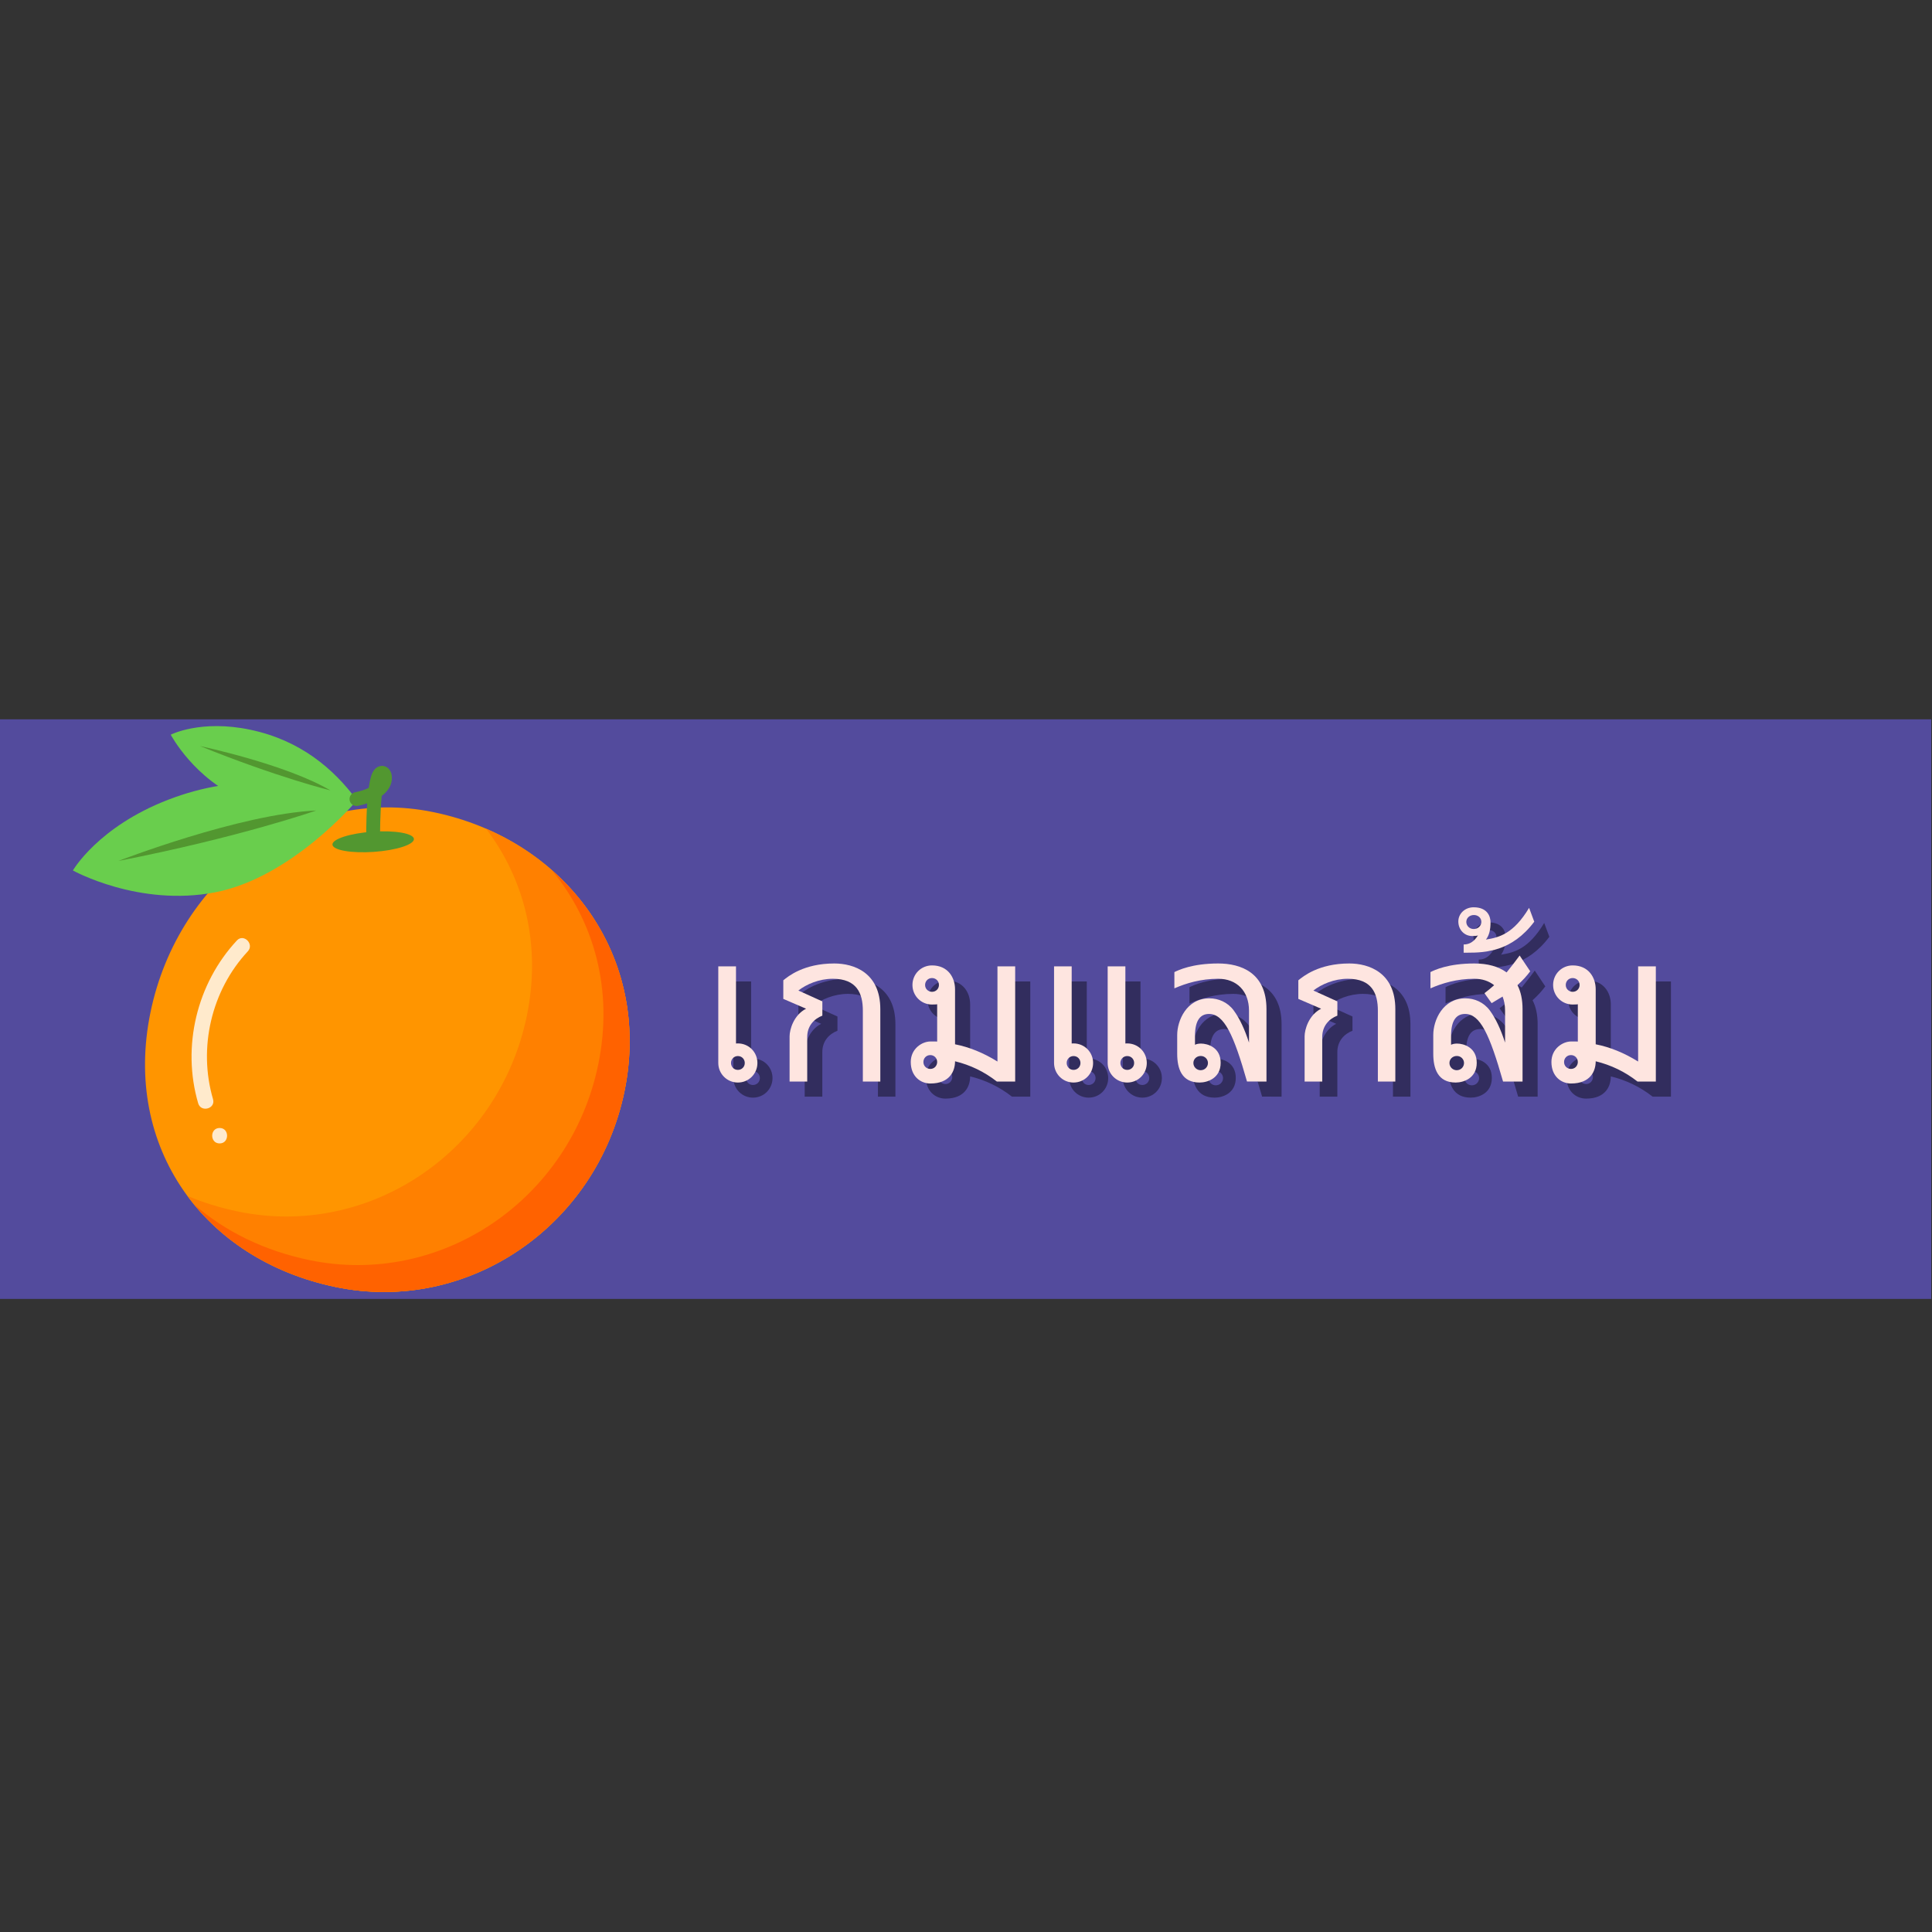 <svg xmlns="http://www.w3.org/2000/svg" xmlns:xlink="http://www.w3.org/1999/xlink" width="500" zoomAndPan="magnify" viewBox="0 0 375 375" height="500" preserveAspectRatio="xMidYMid meet" version="1.0"><rect x="0" y="0" width="375" height="375" fill="#333333" stroke="none"/><defs><g/><clipPath id="b62723bdf8"><path d="M 0 139.621 L 375 139.621 L 375 252.121 L 0 252.121 Z M 0 139.621 " clip-rule="nonzero"/></clipPath><clipPath id="4d7ae126cc"><path d="M 14.133 151 L 70 151 L 70 174 L 14.133 174 Z M 14.133 151 " clip-rule="nonzero"/></clipPath></defs><g clip-path="url(#b62723bdf8)"><path fill="#534b9d" d="M 0 139.621 L 374.852 139.621 L 374.852 252.121 L 0 252.121 Z M 0 139.621 " fill-opacity="1" fill-rule="nonzero"/></g><g fill="#000000" fill-opacity="0.4"><g transform="translate(138.319, 212.863)"><g><path d="M 11.625 -3.609 C 11.625 -5.734 9.938 -7.406 7.828 -7.406 C 7.703 -7.406 7.578 -7.406 7.469 -7.391 L 7.469 -22.359 L 4.031 -22.359 L 4.031 -3.609 C 4.031 -1.5 5.734 0.188 7.828 0.188 C 9.953 0.188 11.625 -1.5 11.625 -3.609 Z M 7.828 -2.266 C 7.031 -2.266 6.5 -2.906 6.5 -3.609 C 6.5 -4.406 7.125 -4.953 7.828 -4.953 C 8.641 -4.953 9.172 -4.312 9.172 -3.609 C 9.172 -2.812 8.547 -2.266 7.828 -2.266 Z M 7.828 -2.266 "/></g></g></g><g fill="#000000" fill-opacity="0.4"><g transform="translate(152.471, 212.863)"><g><path d="M 2.5 -19.656 L 2.5 -16.047 L 6.922 -14.141 C 4.5 -12.906 3.719 -10.078 3.719 -8.781 L 3.719 0 L 7.141 0 L 7.141 -8.656 C 7.141 -10.781 8.453 -12.172 10.078 -12.797 L 10.078 -15.562 L 5.422 -17.672 C 7 -18.891 9.438 -19.953 12.109 -19.953 C 16.766 -19.953 17.938 -17.125 17.938 -13.766 L 17.938 0 L 21.328 0 L 21.328 -14.062 C 21.328 -21.156 16.203 -22.922 12.391 -22.922 C 6.453 -22.922 3.422 -20.406 2.5 -19.656 Z M 2.5 -19.656 "/></g></g></g><g fill="#000000" fill-opacity="0.4"><g transform="translate(177.788, 212.863)"><g><path d="M 6.047 -22.547 C 3.938 -22.547 2.25 -20.875 2.25 -18.75 C 2.25 -16.656 3.922 -14.953 6.047 -14.953 C 6.703 -14.953 7.031 -14.984 7.047 -15.016 L 7.047 -7.766 C 7.047 -7.781 6.609 -7.781 5.719 -7.781 C 4.156 -7.781 1.922 -6.422 1.922 -3.797 C 1.922 -1.031 3.797 0.375 5.719 0.375 C 9.531 0.375 10.516 -2.062 10.516 -3.938 C 13.469 -3.219 16.188 -1.922 18.641 0 L 22.188 0 L 22.188 -22.359 L 18.75 -22.359 L 18.75 -3.891 C 16.016 -5.578 13.266 -6.703 10.516 -7.234 L 10.516 -17.922 C 10.516 -20.188 9.141 -22.547 6.047 -22.547 Z M 5.719 -5.141 C 6.422 -5.141 7.047 -4.594 7.047 -3.797 C 7.047 -3.094 6.516 -2.453 5.719 -2.453 C 5 -2.453 4.375 -3 4.375 -3.797 C 4.375 -4.5 4.906 -5.141 5.719 -5.141 Z M 6.047 -20.094 C 6.75 -20.094 7.391 -19.562 7.391 -18.75 C 7.391 -18.047 6.844 -17.422 6.047 -17.422 C 5.344 -17.422 4.703 -17.953 4.703 -18.75 C 4.703 -19.469 5.25 -20.094 6.047 -20.094 Z M 6.047 -20.094 "/></g></g></g><g fill="#000000" fill-opacity="0.4"><g transform="translate(203.663, 212.863)"><g><path d="M 21.859 -3.609 C 21.859 -5.734 20.172 -7.406 18.062 -7.406 C 17.938 -7.406 17.812 -7.406 17.703 -7.391 L 17.703 -22.359 L 14.266 -22.359 L 14.266 -3.609 C 14.266 -1.5 15.969 0.188 18.062 0.188 C 20.188 0.188 21.859 -1.5 21.859 -3.609 Z M 18.062 -2.266 C 17.266 -2.266 16.734 -2.906 16.734 -3.609 C 16.734 -4.406 17.359 -4.953 18.062 -4.953 C 18.875 -4.953 19.406 -4.312 19.406 -3.609 C 19.406 -2.812 18.781 -2.266 18.062 -2.266 Z M 11.438 -3.609 C 11.438 -5.734 9.75 -7.406 7.641 -7.406 C 7.516 -7.406 7.391 -7.406 7.281 -7.391 L 7.281 -22.359 L 3.859 -22.359 L 3.859 -3.609 C 3.859 -1.5 5.547 0.188 7.641 0.188 C 9.766 0.188 11.438 -1.5 11.438 -3.609 Z M 7.641 -2.266 C 6.844 -2.266 6.312 -2.906 6.312 -3.609 C 6.312 -4.406 6.938 -4.953 7.641 -4.953 C 8.453 -4.953 8.984 -4.312 8.984 -3.609 C 8.984 -2.812 8.359 -2.266 7.641 -2.266 Z M 7.641 -2.266 "/></g></g></g><g fill="#000000" fill-opacity="0.4"><g transform="translate(228.05, 212.863)"><g><path d="M 3.375 -9.047 L 3.375 -5.391 C 3.375 -2.516 4.25 0.188 7.719 0.188 C 9.266 0.188 11.812 -0.656 11.812 -3.641 C 11.812 -6.625 9.297 -7.375 7.984 -7.375 C 7.531 -7.375 7.125 -7.297 6.828 -7.141 L 6.828 -8.875 C 6.828 -12 7.953 -13.125 9.547 -13.125 C 12.484 -13.125 14.344 -9.078 16.922 -0.016 L 20.703 0 L 20.703 -14.062 C 20.703 -21.156 15.703 -22.922 11.344 -22.922 C 6.234 -22.922 3.578 -21.609 2.828 -21.25 L 2.828 -18.094 C 5.078 -19.078 7.953 -19.953 11.344 -19.953 C 14.922 -19.953 17.312 -17.562 17.312 -13.766 L 17.312 -7.562 C 16.469 -10.172 15.484 -12.266 14.344 -13.812 C 13.172 -15.406 11.375 -16.156 9.625 -16.156 C 5.141 -16.156 3.375 -11.766 3.375 -9.047 Z M 9.344 -3.609 C 9.344 -2.859 8.75 -2.203 7.922 -2.203 C 7.188 -2.203 6.516 -2.797 6.516 -3.609 C 6.516 -4.359 7.125 -4.969 7.953 -4.969 C 8.75 -4.969 9.344 -4.328 9.344 -3.609 Z M 9.344 -3.609 "/></g></g></g><g fill="#000000" fill-opacity="0.4"><g transform="translate(252.436, 212.863)"><g><path d="M 2.5 -19.656 L 2.5 -16.047 L 6.922 -14.141 C 4.5 -12.906 3.719 -10.078 3.719 -8.781 L 3.719 0 L 7.141 0 L 7.141 -8.656 C 7.141 -10.781 8.453 -12.172 10.078 -12.797 L 10.078 -15.562 L 5.422 -17.672 C 7 -18.891 9.438 -19.953 12.109 -19.953 C 16.766 -19.953 17.938 -17.125 17.938 -13.766 L 17.938 0 L 21.328 0 L 21.328 -14.062 C 21.328 -21.156 16.203 -22.922 12.391 -22.922 C 6.453 -22.922 3.422 -20.406 2.5 -19.656 Z M 2.5 -19.656 "/></g></g></g><g fill="#000000" fill-opacity="0.4"><g transform="translate(277.753, 212.863)"><g><path d="M 3.375 -9.047 L 3.375 -5.391 C 3.375 -2.531 4.25 0.188 7.719 0.188 C 9.266 0.188 11.812 -0.656 11.812 -3.641 C 11.812 -6.625 9.281 -7.375 8 -7.375 C 7.531 -7.375 7.125 -7.297 6.828 -7.141 L 6.828 -8.875 C 6.828 -12.016 7.953 -13.125 9.547 -13.125 C 12.484 -13.125 14.312 -9.156 16.922 0 L 20.703 0 L 20.703 -14.062 C 20.703 -15.891 20.375 -17.438 19.719 -18.719 C 20.672 -19.578 21.5 -20.469 22.188 -21.406 L 20.141 -24.469 C 19.266 -23.281 18.422 -22.188 17.609 -21.188 C 16.016 -22.344 13.938 -22.922 11.344 -22.922 C 6.234 -22.922 3.578 -21.625 2.828 -21.25 L 2.828 -18.094 C 5.078 -19.078 7.953 -19.953 11.344 -19.953 C 12.891 -19.953 14.172 -19.516 15.188 -18.703 C 14.562 -18.141 13.938 -17.625 13.312 -17.156 L 14.703 -15.219 L 16.828 -16.5 C 17.141 -15.703 17.312 -14.797 17.312 -13.766 L 17.312 -7.562 C 16.469 -10.172 15.484 -12.266 14.344 -13.812 C 13.156 -15.406 11.375 -16.156 9.609 -16.156 C 5.234 -16.156 3.375 -11.922 3.375 -9.047 Z M 9.344 -3.609 C 9.344 -2.859 8.75 -2.203 7.922 -2.203 C 7.188 -2.203 6.516 -2.797 6.516 -3.609 C 6.516 -4.359 7.125 -4.969 7.953 -4.969 C 8.75 -4.969 9.344 -4.328 9.344 -3.609 Z M 9.344 -3.609 "/></g></g></g><g fill="#000000" fill-opacity="0.4"><g transform="translate(301.759, 212.863)"><g><path d="M -10.406 -27.562 C -9.781 -28.375 -9.516 -29.469 -9.516 -30.906 C -9.516 -32.062 -10.125 -33.828 -12.797 -33.828 C -14.484 -33.828 -15.766 -32.594 -15.766 -31.078 C -15.766 -29.438 -14.562 -28.25 -13.094 -28.25 C -12.547 -28.25 -12.125 -28.281 -11.953 -28.375 C -12.281 -27.906 -13.031 -26.609 -14.734 -26.609 L -14.734 -25.016 L -13.938 -25.016 C -10.547 -25.016 -5.375 -25.234 -1.031 -31.031 L -2.031 -33.719 C -5.078 -28.641 -7.875 -27.969 -10.406 -27.562 Z M -14.219 -30.984 C -14.219 -31.766 -13.562 -32.328 -12.734 -32.328 C -11.969 -32.328 -11.297 -31.797 -11.297 -30.984 C -11.297 -30.234 -11.953 -29.609 -12.781 -29.609 C -13.609 -29.609 -14.219 -30.25 -14.219 -30.984 Z M -14.219 -30.984 "/></g></g></g><g fill="#000000" fill-opacity="0.4"><g transform="translate(302.14, 212.863)"><g><path d="M 6.047 -22.547 C 3.938 -22.547 2.25 -20.875 2.25 -18.75 C 2.25 -16.656 3.922 -14.953 6.047 -14.953 C 6.703 -14.953 7.031 -14.984 7.047 -15.016 L 7.047 -7.766 C 7.047 -7.781 6.609 -7.781 5.719 -7.781 C 4.156 -7.781 1.922 -6.422 1.922 -3.797 C 1.922 -1.031 3.797 0.375 5.719 0.375 C 9.531 0.375 10.516 -2.062 10.516 -3.938 C 13.469 -3.219 16.188 -1.922 18.641 0 L 22.188 0 L 22.188 -22.359 L 18.75 -22.359 L 18.75 -3.891 C 16.016 -5.578 13.266 -6.703 10.516 -7.234 L 10.516 -17.922 C 10.516 -20.188 9.141 -22.547 6.047 -22.547 Z M 5.719 -5.141 C 6.422 -5.141 7.047 -4.594 7.047 -3.797 C 7.047 -3.094 6.516 -2.453 5.719 -2.453 C 5 -2.453 4.375 -3 4.375 -3.797 C 4.375 -4.5 4.906 -5.141 5.719 -5.141 Z M 6.047 -20.094 C 6.75 -20.094 7.391 -19.562 7.391 -18.75 C 7.391 -18.047 6.844 -17.422 6.047 -17.422 C 5.344 -17.422 4.703 -17.953 4.703 -18.75 C 4.703 -19.469 5.25 -20.094 6.047 -20.094 Z M 6.047 -20.094 "/></g></g></g><g fill="#fee5e0" fill-opacity="1"><g transform="translate(135.388, 209.932)"><g><path d="M 11.625 -3.609 C 11.625 -5.734 9.938 -7.406 7.828 -7.406 C 7.703 -7.406 7.578 -7.406 7.469 -7.391 L 7.469 -22.359 L 4.031 -22.359 L 4.031 -3.609 C 4.031 -1.5 5.734 0.188 7.828 0.188 C 9.953 0.188 11.625 -1.5 11.625 -3.609 Z M 7.828 -2.266 C 7.031 -2.266 6.5 -2.906 6.5 -3.609 C 6.5 -4.406 7.125 -4.953 7.828 -4.953 C 8.641 -4.953 9.172 -4.312 9.172 -3.609 C 9.172 -2.812 8.547 -2.266 7.828 -2.266 Z M 7.828 -2.266 "/></g></g></g><g fill="#fee5e0" fill-opacity="1"><g transform="translate(149.54, 209.932)"><g><path d="M 2.5 -19.656 L 2.5 -16.047 L 6.922 -14.141 C 4.5 -12.906 3.719 -10.078 3.719 -8.781 L 3.719 0 L 7.141 0 L 7.141 -8.656 C 7.141 -10.781 8.453 -12.172 10.078 -12.797 L 10.078 -15.562 L 5.422 -17.672 C 7 -18.891 9.438 -19.953 12.109 -19.953 C 16.766 -19.953 17.938 -17.125 17.938 -13.766 L 17.938 0 L 21.328 0 L 21.328 -14.062 C 21.328 -21.156 16.203 -22.922 12.391 -22.922 C 6.453 -22.922 3.422 -20.406 2.5 -19.656 Z M 2.5 -19.656 "/></g></g></g><g fill="#fee5e0" fill-opacity="1"><g transform="translate(174.857, 209.932)"><g><path d="M 6.047 -22.547 C 3.938 -22.547 2.25 -20.875 2.25 -18.75 C 2.25 -16.656 3.922 -14.953 6.047 -14.953 C 6.703 -14.953 7.031 -14.984 7.047 -15.016 L 7.047 -7.766 C 7.047 -7.781 6.609 -7.781 5.719 -7.781 C 4.156 -7.781 1.922 -6.422 1.922 -3.797 C 1.922 -1.031 3.797 0.375 5.719 0.375 C 9.531 0.375 10.516 -2.062 10.516 -3.938 C 13.469 -3.219 16.188 -1.922 18.641 0 L 22.188 0 L 22.188 -22.359 L 18.75 -22.359 L 18.75 -3.891 C 16.016 -5.578 13.266 -6.703 10.516 -7.234 L 10.516 -17.922 C 10.516 -20.188 9.141 -22.547 6.047 -22.547 Z M 5.719 -5.141 C 6.422 -5.141 7.047 -4.594 7.047 -3.797 C 7.047 -3.094 6.516 -2.453 5.719 -2.453 C 5 -2.453 4.375 -3 4.375 -3.797 C 4.375 -4.5 4.906 -5.141 5.719 -5.141 Z M 6.047 -20.094 C 6.75 -20.094 7.391 -19.562 7.391 -18.75 C 7.391 -18.047 6.844 -17.422 6.047 -17.422 C 5.344 -17.422 4.703 -17.953 4.703 -18.75 C 4.703 -19.469 5.25 -20.094 6.047 -20.094 Z M 6.047 -20.094 "/></g></g></g><g fill="#fee5e0" fill-opacity="1"><g transform="translate(200.732, 209.932)"><g><path d="M 21.859 -3.609 C 21.859 -5.734 20.172 -7.406 18.062 -7.406 C 17.938 -7.406 17.812 -7.406 17.703 -7.391 L 17.703 -22.359 L 14.266 -22.359 L 14.266 -3.609 C 14.266 -1.5 15.969 0.188 18.062 0.188 C 20.188 0.188 21.859 -1.5 21.859 -3.609 Z M 18.062 -2.266 C 17.266 -2.266 16.734 -2.906 16.734 -3.609 C 16.734 -4.406 17.359 -4.953 18.062 -4.953 C 18.875 -4.953 19.406 -4.312 19.406 -3.609 C 19.406 -2.812 18.781 -2.266 18.062 -2.266 Z M 11.438 -3.609 C 11.438 -5.734 9.75 -7.406 7.641 -7.406 C 7.516 -7.406 7.391 -7.406 7.281 -7.391 L 7.281 -22.359 L 3.859 -22.359 L 3.859 -3.609 C 3.859 -1.5 5.547 0.188 7.641 0.188 C 9.766 0.188 11.438 -1.5 11.438 -3.609 Z M 7.641 -2.266 C 6.844 -2.266 6.312 -2.906 6.312 -3.609 C 6.312 -4.406 6.938 -4.953 7.641 -4.953 C 8.453 -4.953 8.984 -4.312 8.984 -3.609 C 8.984 -2.812 8.359 -2.266 7.641 -2.266 Z M 7.641 -2.266 "/></g></g></g><g fill="#fee5e0" fill-opacity="1"><g transform="translate(225.119, 209.932)"><g><path d="M 3.375 -9.047 L 3.375 -5.391 C 3.375 -2.516 4.25 0.188 7.719 0.188 C 9.266 0.188 11.812 -0.656 11.812 -3.641 C 11.812 -6.625 9.297 -7.375 7.984 -7.375 C 7.531 -7.375 7.125 -7.297 6.828 -7.141 L 6.828 -8.875 C 6.828 -12 7.953 -13.125 9.547 -13.125 C 12.484 -13.125 14.344 -9.078 16.922 -0.016 L 20.703 0 L 20.703 -14.062 C 20.703 -21.156 15.703 -22.922 11.344 -22.922 C 6.234 -22.922 3.578 -21.609 2.828 -21.25 L 2.828 -18.094 C 5.078 -19.078 7.953 -19.953 11.344 -19.953 C 14.922 -19.953 17.312 -17.562 17.312 -13.766 L 17.312 -7.562 C 16.469 -10.172 15.484 -12.266 14.344 -13.812 C 13.172 -15.406 11.375 -16.156 9.625 -16.156 C 5.141 -16.156 3.375 -11.766 3.375 -9.047 Z M 9.344 -3.609 C 9.344 -2.859 8.75 -2.203 7.922 -2.203 C 7.188 -2.203 6.516 -2.797 6.516 -3.609 C 6.516 -4.359 7.125 -4.969 7.953 -4.969 C 8.75 -4.969 9.344 -4.328 9.344 -3.609 Z M 9.344 -3.609 "/></g></g></g><g fill="#fee5e0" fill-opacity="1"><g transform="translate(249.505, 209.932)"><g><path d="M 2.5 -19.656 L 2.5 -16.047 L 6.922 -14.141 C 4.5 -12.906 3.719 -10.078 3.719 -8.781 L 3.719 0 L 7.141 0 L 7.141 -8.656 C 7.141 -10.781 8.453 -12.172 10.078 -12.797 L 10.078 -15.562 L 5.422 -17.672 C 7 -18.891 9.438 -19.953 12.109 -19.953 C 16.766 -19.953 17.938 -17.125 17.938 -13.766 L 17.938 0 L 21.328 0 L 21.328 -14.062 C 21.328 -21.156 16.203 -22.922 12.391 -22.922 C 6.453 -22.922 3.422 -20.406 2.5 -19.656 Z M 2.5 -19.656 "/></g></g></g><g fill="#fee5e0" fill-opacity="1"><g transform="translate(274.822, 209.932)"><g><path d="M 3.375 -9.047 L 3.375 -5.391 C 3.375 -2.531 4.25 0.188 7.719 0.188 C 9.266 0.188 11.812 -0.656 11.812 -3.641 C 11.812 -6.625 9.281 -7.375 8 -7.375 C 7.531 -7.375 7.125 -7.297 6.828 -7.141 L 6.828 -8.875 C 6.828 -12.016 7.953 -13.125 9.547 -13.125 C 12.484 -13.125 14.312 -9.156 16.922 0 L 20.703 0 L 20.703 -14.062 C 20.703 -15.891 20.375 -17.438 19.719 -18.719 C 20.672 -19.578 21.5 -20.469 22.188 -21.406 L 20.141 -24.469 C 19.266 -23.281 18.422 -22.188 17.609 -21.188 C 16.016 -22.344 13.938 -22.922 11.344 -22.922 C 6.234 -22.922 3.578 -21.625 2.828 -21.25 L 2.828 -18.094 C 5.078 -19.078 7.953 -19.953 11.344 -19.953 C 12.891 -19.953 14.172 -19.516 15.188 -18.703 C 14.562 -18.141 13.938 -17.625 13.312 -17.156 L 14.703 -15.219 L 16.828 -16.5 C 17.141 -15.703 17.312 -14.797 17.312 -13.766 L 17.312 -7.562 C 16.469 -10.172 15.484 -12.266 14.344 -13.812 C 13.156 -15.406 11.375 -16.156 9.609 -16.156 C 5.234 -16.156 3.375 -11.922 3.375 -9.047 Z M 9.344 -3.609 C 9.344 -2.859 8.75 -2.203 7.922 -2.203 C 7.188 -2.203 6.516 -2.797 6.516 -3.609 C 6.516 -4.359 7.125 -4.969 7.953 -4.969 C 8.75 -4.969 9.344 -4.328 9.344 -3.609 Z M 9.344 -3.609 "/></g></g></g><g fill="#fee5e0" fill-opacity="1"><g transform="translate(298.828, 209.932)"><g><path d="M -10.406 -27.562 C -9.781 -28.375 -9.516 -29.469 -9.516 -30.906 C -9.516 -32.062 -10.125 -33.828 -12.797 -33.828 C -14.484 -33.828 -15.766 -32.594 -15.766 -31.078 C -15.766 -29.438 -14.562 -28.25 -13.094 -28.25 C -12.547 -28.25 -12.125 -28.281 -11.953 -28.375 C -12.281 -27.906 -13.031 -26.609 -14.734 -26.609 L -14.734 -25.016 L -13.938 -25.016 C -10.547 -25.016 -5.375 -25.234 -1.031 -31.031 L -2.031 -33.719 C -5.078 -28.641 -7.875 -27.969 -10.406 -27.562 Z M -14.219 -30.984 C -14.219 -31.766 -13.562 -32.328 -12.734 -32.328 C -11.969 -32.328 -11.297 -31.797 -11.297 -30.984 C -11.297 -30.234 -11.953 -29.609 -12.781 -29.609 C -13.609 -29.609 -14.219 -30.25 -14.219 -30.984 Z M -14.219 -30.984 "/></g></g></g><g fill="#fee5e0" fill-opacity="1"><g transform="translate(299.209, 209.932)"><g><path d="M 6.047 -22.547 C 3.938 -22.547 2.25 -20.875 2.25 -18.75 C 2.25 -16.656 3.922 -14.953 6.047 -14.953 C 6.703 -14.953 7.031 -14.984 7.047 -15.016 L 7.047 -7.766 C 7.047 -7.781 6.609 -7.781 5.719 -7.781 C 4.156 -7.781 1.922 -6.422 1.922 -3.797 C 1.922 -1.031 3.797 0.375 5.719 0.375 C 9.531 0.375 10.516 -2.062 10.516 -3.938 C 13.469 -3.219 16.188 -1.922 18.641 0 L 22.188 0 L 22.188 -22.359 L 18.75 -22.359 L 18.75 -3.891 C 16.016 -5.578 13.266 -6.703 10.516 -7.234 L 10.516 -17.922 C 10.516 -20.188 9.141 -22.547 6.047 -22.547 Z M 5.719 -5.141 C 6.422 -5.141 7.047 -4.594 7.047 -3.797 C 7.047 -3.094 6.516 -2.453 5.719 -2.453 C 5 -2.453 4.375 -3 4.375 -3.797 C 4.375 -4.5 4.906 -5.141 5.719 -5.141 Z M 6.047 -20.094 C 6.75 -20.094 7.391 -19.562 7.391 -18.75 C 7.391 -18.047 6.844 -17.422 6.047 -17.422 C 5.344 -17.422 4.703 -17.953 4.703 -18.75 C 4.703 -19.469 5.25 -20.094 6.047 -20.094 Z M 6.047 -20.094 "/></g></g></g><path fill="#ff9500" d="M 121.211 211.812 C 115.805 238.082 90.715 255.098 65.176 249.816 C 39.637 244.531 23.797 222.773 29.207 196.5 C 34.613 170.234 58.613 152.359 84.152 157.641 C 109.691 162.922 126.617 185.543 121.211 211.809 Z M 121.211 211.812 " fill-opacity="1" fill-rule="nonzero"/><path fill="#ff8000" d="M 94.34 160.844 C 101.793 170.633 105.098 183.395 102.262 197.16 C 96.855 223.43 71.766 240.445 46.227 235.16 C 42.75 234.441 39.457 233.418 36.367 232.117 C 42.879 240.938 52.91 247.277 65.18 249.816 C 90.719 255.098 115.809 238.086 121.215 211.816 C 125.863 189.227 113.996 169.332 94.34 160.848 Z M 94.34 160.844 " fill-opacity="1" fill-rule="nonzero"/><path fill="#ff6200" d="M 107.078 168.855 C 115.32 178.816 119.098 192.148 116.125 206.59 C 110.715 232.855 85.629 249.871 60.09 244.59 C 51.316 242.777 43.691 239.016 37.676 233.797 C 44.188 241.738 53.699 247.445 65.176 249.816 C 90.715 255.098 115.805 238.086 121.211 211.816 C 124.742 194.672 118.754 179.086 107.074 168.855 Z M 107.078 168.855 " fill-opacity="1" fill-rule="nonzero"/><path fill="#529730" d="M 80.34 162.84 C 80.352 162.969 80.309 163.098 80.215 163.23 C 80.121 163.363 79.98 163.496 79.789 163.629 C 79.602 163.762 79.363 163.891 79.082 164.02 C 78.801 164.145 78.48 164.266 78.121 164.383 C 77.762 164.5 77.367 164.609 76.941 164.711 C 76.512 164.812 76.062 164.902 75.586 164.988 C 75.109 165.07 74.617 165.141 74.109 165.203 C 73.602 165.262 73.09 165.309 72.57 165.348 C 72.051 165.383 71.535 165.406 71.023 165.418 C 70.516 165.426 70.016 165.426 69.535 165.41 C 69.051 165.395 68.59 165.363 68.152 165.324 C 67.719 165.281 67.312 165.23 66.938 165.164 C 66.566 165.098 66.23 165.023 65.934 164.938 C 65.641 164.848 65.387 164.754 65.18 164.648 C 64.973 164.543 64.816 164.434 64.707 164.312 C 64.594 164.195 64.535 164.07 64.527 163.941 C 64.52 163.812 64.559 163.684 64.652 163.551 C 64.746 163.418 64.887 163.285 65.078 163.152 C 65.27 163.02 65.504 162.891 65.785 162.762 C 66.066 162.637 66.387 162.516 66.746 162.398 C 67.109 162.281 67.5 162.172 67.93 162.07 C 68.355 161.969 68.805 161.879 69.281 161.793 C 69.758 161.711 70.25 161.641 70.758 161.578 C 71.266 161.52 71.777 161.473 72.297 161.434 C 72.816 161.398 73.332 161.375 73.844 161.363 C 74.355 161.355 74.852 161.355 75.336 161.371 C 75.816 161.387 76.277 161.418 76.715 161.457 C 77.152 161.5 77.555 161.551 77.93 161.617 C 78.301 161.684 78.637 161.758 78.934 161.844 C 79.23 161.934 79.48 162.027 79.688 162.133 C 79.895 162.238 80.051 162.348 80.164 162.469 C 80.273 162.586 80.332 162.711 80.34 162.84 Z M 80.34 162.84 " fill-opacity="1" fill-rule="nonzero"/><path fill="#69ce4d" d="M 33.141 142.602 C 33.141 142.602 38.98 139.605 48.617 141.648 C 58.254 143.684 64.719 149.172 69.219 155.246 C 69.219 155.246 56.715 159.035 47.242 155.195 C 37.77 151.355 33.141 142.605 33.141 142.605 Z M 33.141 142.602 " fill-opacity="1" fill-rule="nonzero"/><path fill="#529730" d="M 64.129 153.418 C 64.129 153.418 53.922 150.914 38.82 144.809 C 38.82 144.809 55.48 148.324 64.129 153.418 Z M 64.129 153.418 " fill-opacity="1" fill-rule="nonzero"/><g clip-path="url(#4d7ae126cc)"><path fill="#69ce4d" d="M 14.148 168.961 C 14.148 168.961 18.992 160.512 32.609 155.242 C 46.227 149.973 58.684 151.555 69.172 155.465 C 69.172 155.465 56.688 170.293 41.816 173.188 C 26.949 176.086 14.148 168.957 14.148 168.957 Z M 14.148 168.961 " fill-opacity="1" fill-rule="nonzero"/></g><path fill="#529730" d="M 72.438 164.734 C 71.703 164.734 71.102 164.148 71.09 163.41 C 71.086 163.172 71.031 159.488 71.273 155.93 C 70.664 156.137 70.051 156.301 69.449 156.418 C 68.719 156.562 68.012 156.086 67.867 155.355 C 67.727 154.625 68.199 153.918 68.93 153.773 C 70.09 153.543 70.941 153.242 71.57 152.922 C 71.695 152.059 71.848 151.281 72.035 150.66 C 72.66 148.609 73.984 148.621 74.379 148.672 C 75.352 148.801 76.031 149.684 76.066 150.867 C 76.113 152.371 75.297 153.578 74.094 154.484 C 73.777 157.594 73.75 161.625 73.777 163.363 C 73.789 164.109 73.199 164.723 72.457 164.734 C 72.449 164.734 72.441 164.734 72.434 164.734 Z M 72.438 164.734 " fill-opacity="1" fill-rule="nonzero"/><path fill="#529730" d="M 61.375 157.32 C 61.375 157.32 46.68 162.473 22.988 167.109 C 22.988 167.109 46.527 157.988 61.375 157.32 Z M 61.375 157.32 " fill-opacity="1" fill-rule="nonzero"/><path fill="#ffffff" d="M 45.984 182.543 C 38.191 190.898 35.246 203.156 38.465 214.145 C 39.008 215.992 41.895 215.207 41.348 213.348 C 38.43 203.395 41.02 192.25 48.098 184.66 C 49.41 183.25 47.297 181.129 45.98 182.543 Z M 45.984 182.543 " fill-opacity="0.8" fill-rule="nonzero"/><path fill="#ffffff" d="M 42.633 221.938 C 44.555 221.938 44.562 218.941 42.633 218.941 C 40.703 218.941 40.703 221.938 42.633 221.938 Z M 42.633 221.938 " fill-opacity="0.8" fill-rule="nonzero"/></svg>